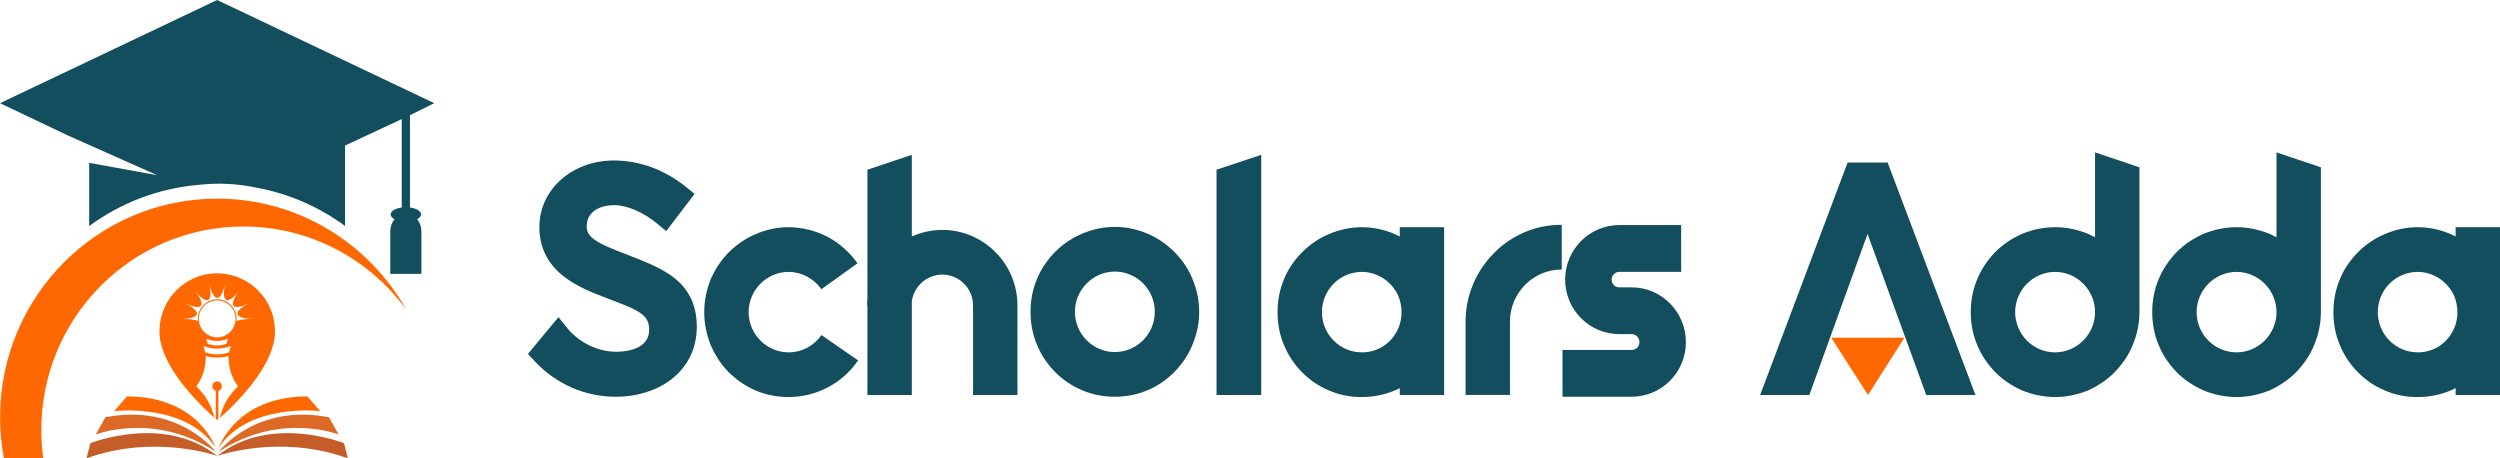 <svg width="300" height="55" viewBox="0 0 300 55" fill="none" xmlns="http://www.w3.org/2000/svg">
<path d="M64.102 43.28L63.352 42.471L67.019 38.052L67.966 39.25C68.709 40.186 69.678 40.955 70.765 41.47C71.787 41.956 72.892 42.21 73.956 42.21C75.214 42.21 76.286 41.932 76.976 41.428C77.596 40.973 77.899 40.365 77.899 39.565C77.899 38.692 77.633 38.153 76.954 37.642C76.173 37.055 74.909 36.577 73.442 36.019C73.318 35.972 73.191 35.922 73.059 35.872C71.045 35.118 69.111 34.342 67.559 33.098C66.658 32.376 65.989 31.579 65.517 30.663C64.992 29.647 64.725 28.493 64.725 27.231C64.725 25.032 65.669 22.997 67.381 21.503C69.043 20.055 71.276 19.258 73.674 19.258C76.769 19.258 79.792 20.38 82.409 22.5L83.353 23.269L79.947 27.732L78.953 26.909C77.202 25.453 75.277 24.621 73.672 24.621C72.18 24.621 70.433 25.272 70.406 27.106C70.395 27.925 70.786 28.371 71.378 28.79C72.226 29.39 73.576 29.909 75.004 30.459L75.018 30.463C75.241 30.553 75.465 30.642 75.689 30.728C77.71 31.526 79.62 32.277 81.068 33.478C82.78 34.901 83.614 36.775 83.614 39.21C83.614 40.529 83.334 41.756 82.78 42.857C82.258 43.888 81.512 44.784 80.554 45.525C78.807 46.869 76.453 47.612 73.921 47.612C70.178 47.612 66.69 46.076 64.099 43.282L64.102 43.28Z" fill="#124E5D"/>
<path d="M90.687 46.86C89.48 46.36 88.415 45.609 87.456 44.679C86.533 43.749 85.822 42.64 85.289 41.425C84.792 40.173 84.508 38.851 84.508 37.456C84.508 36.062 84.792 34.775 85.289 33.488C85.822 32.307 86.533 31.2 87.456 30.27C88.415 29.34 89.481 28.589 90.687 28.088C91.93 27.552 93.279 27.266 94.629 27.266C96.263 27.266 97.931 27.695 99.352 28.446C100.772 29.197 101.979 30.306 102.902 31.592L98.57 34.703C97.647 33.415 96.191 32.628 94.629 32.628C92.001 32.628 89.835 34.81 89.835 37.455C89.835 40.1 92.001 42.282 94.629 42.282C96.227 42.282 97.682 41.495 98.57 40.208L102.973 43.247C101.091 45.999 97.966 47.645 94.629 47.645C93.279 47.645 91.93 47.394 90.687 46.858V46.86Z" fill="#124E5D"/>
<path d="M122.094 36.67V47.398H116.767V36.67C116.767 34.632 115.133 32.952 113.074 32.952C111.227 32.952 109.666 34.347 109.417 36.17V47.398H104.09V36.67H104.055C104.055 36.42 104.055 36.134 104.09 35.884V20.366L109.417 18.578V28.375C110.554 27.875 111.796 27.589 113.074 27.589C115.488 27.589 117.762 28.554 119.466 30.27C121.171 31.986 122.094 34.274 122.094 36.67Z" fill="#124E5D"/>
<path d="M129.842 46.821C128.634 46.321 127.533 45.57 126.611 44.64C125.687 43.71 124.941 42.601 124.445 41.386C123.913 40.134 123.664 38.812 123.664 37.417C123.664 36.023 123.913 34.736 124.445 33.449C124.943 32.268 125.689 31.161 126.612 30.231C127.536 29.301 128.637 28.55 129.843 28.049C131.086 27.513 132.399 27.227 133.785 27.227C135.17 27.227 136.447 27.513 137.726 28.049C138.898 28.55 139.998 29.301 140.921 30.231C141.845 31.161 142.591 32.234 143.087 33.449C143.62 34.736 143.904 36.058 143.904 37.417C143.904 38.776 143.62 40.134 143.087 41.386C142.59 42.602 141.844 43.71 140.92 44.64C139.997 45.57 138.931 46.321 137.724 46.821C136.446 47.358 135.133 47.608 133.783 47.608C132.433 47.608 131.085 47.358 129.842 46.821ZM133.783 42.245C136.411 42.245 138.577 40.099 138.577 37.417C138.577 34.736 136.411 32.59 133.783 32.59C131.156 32.59 128.989 34.772 128.989 37.417C128.989 40.063 131.119 42.245 133.783 42.245Z" fill="#124E5D"/>
<path d="M151.347 18.578V47.398H145.984V20.366L151.347 18.578Z" fill="#124E5D"/>
<path d="M173.297 47.397H167.971V46.574C166.586 47.289 164.988 47.647 163.425 47.647C162.04 47.647 160.727 47.397 159.484 46.86C158.276 46.36 157.176 45.609 156.253 44.679C155.33 43.749 154.584 42.64 154.086 41.425C153.554 40.173 153.305 38.851 153.305 37.456C153.305 36.062 153.554 34.775 154.086 33.488C154.584 32.272 155.33 31.2 156.253 30.27C157.176 29.34 158.278 28.589 159.484 28.088C160.727 27.552 162.04 27.266 163.425 27.266C165.024 27.266 166.586 27.659 167.971 28.375V27.266H173.297V47.397ZM163.425 42.284C164.278 42.284 165.095 42.069 165.84 41.64C166.55 41.211 167.154 40.602 167.545 39.887C167.971 39.172 168.184 38.313 168.184 37.492C168.184 36.741 168.042 36.062 167.758 35.418C167.367 34.595 166.763 33.916 166.017 33.415C165.236 32.914 164.348 32.628 163.425 32.628C160.763 32.628 158.632 34.81 158.632 37.455C158.632 40.1 160.763 42.282 163.425 42.282V42.284Z" fill="#124E5D"/>
<path d="M176.792 34.056C177.36 32.697 178.213 31.446 179.277 30.373C180.307 29.3 181.549 28.478 182.935 27.871C184.355 27.263 185.846 26.977 187.409 26.977V32.34C184 32.34 181.194 35.129 181.194 38.598V47.394H175.867V38.598C175.867 37.025 176.187 35.488 176.791 34.057L176.792 34.056Z" fill="#124E5D"/>
<path d="M187.5 41.991H195.809C196.342 41.991 196.732 41.562 196.732 41.061C196.732 40.525 196.306 40.096 195.809 40.096H194.317C190.731 40.096 187.818 37.164 187.818 33.552C187.818 29.939 190.73 27.008 194.317 27.008H201.738V32.622H194.317C193.82 32.622 193.394 33.051 193.394 33.552C193.394 34.089 193.82 34.482 194.317 34.482H195.809C199.395 34.482 202.308 37.449 202.308 41.061C202.308 44.674 199.397 47.605 195.809 47.605H187.5V41.991Z" fill="#124E5D"/>
<path d="M226.516 19.508H221.712L211.219 47.398H217.12L224.106 28.064L231.151 47.398H237.053L226.516 19.508Z" fill="#124E5D"/>
<path d="M224.158 47.396L219.75 40.523H228.529L224.158 47.396Z" fill="#FF6700"/>
<path d="M236.492 37.455C236.492 36.096 236.741 34.738 237.274 33.486C237.771 32.27 238.517 31.198 239.441 30.232C240.364 29.302 241.465 28.587 242.671 28.051C243.915 27.55 245.228 27.264 246.613 27.264C247.998 27.264 249.276 27.55 250.555 28.051L251.407 28.48V18.289L256.733 20.077V37.455C256.733 38.814 256.449 40.172 255.917 41.423C255.42 42.639 254.674 43.711 253.75 44.677C252.826 45.606 251.725 46.322 250.555 46.859C249.276 47.359 247.963 47.645 246.613 47.645C245.263 47.645 243.915 47.359 242.671 46.859C241.464 46.322 240.364 45.606 239.441 44.677C238.517 43.711 237.771 42.638 237.274 41.423C236.741 40.172 236.492 38.814 236.492 37.455ZM246.613 42.282C249.24 42.282 251.407 40.1 251.407 37.455C251.407 34.809 249.24 32.627 246.613 32.627C243.986 32.627 241.819 34.809 241.819 37.455C241.819 40.1 243.95 42.282 246.613 42.282Z" fill="#124E5D"/>
<path d="M258.266 37.455C258.266 36.096 258.515 34.738 259.047 33.486C259.544 32.27 260.29 31.198 261.214 30.232C262.138 29.302 263.239 28.587 264.445 28.051C265.688 27.55 267.001 27.264 268.387 27.264C269.772 27.264 271.049 27.55 272.328 28.051L273.18 28.48V18.289L278.507 20.077V37.455C278.507 38.814 278.223 40.172 277.69 41.423C277.193 42.639 276.447 43.711 275.523 44.677C274.6 45.606 273.499 46.322 272.328 46.859C271.049 47.359 269.736 47.645 268.387 47.645C267.037 47.645 265.688 47.359 264.445 46.859C263.237 46.322 262.138 45.606 261.214 44.677C260.29 43.711 259.544 42.638 259.047 41.423C258.515 40.172 258.266 38.814 258.266 37.455ZM268.387 42.282C271.014 42.282 273.18 40.1 273.18 37.455C273.18 34.809 271.014 32.627 268.387 32.627C265.759 32.627 263.593 34.809 263.593 37.455C263.593 40.1 265.724 42.282 268.387 42.282Z" fill="#124E5D"/>
<path d="M300.001 47.397H294.674V46.574C293.288 47.289 291.691 47.647 290.128 47.647C288.743 47.647 287.43 47.397 286.187 46.86C284.979 46.36 283.879 45.609 282.956 44.679C282.032 43.749 281.286 42.64 280.789 41.425C280.256 40.173 280.008 38.851 280.008 37.456C280.008 36.062 280.256 34.775 280.789 33.488C281.286 32.272 282.032 31.2 282.956 30.27C283.879 29.34 284.981 28.589 286.187 28.088C287.43 27.552 288.743 27.266 290.128 27.266C291.727 27.266 293.288 27.659 294.674 28.375V27.266H300.001V47.397ZM290.128 42.284C290.981 42.284 291.798 42.069 292.542 41.64C293.253 41.211 293.857 40.602 294.247 39.887C294.674 39.172 294.887 38.313 294.887 37.492C294.887 36.741 294.745 36.062 294.461 35.418C294.07 34.595 293.466 33.916 292.72 33.415C291.939 32.914 291.051 32.628 290.128 32.628C287.466 32.628 285.334 34.81 285.334 37.455C285.334 40.1 287.466 42.282 290.128 42.282V42.284Z" fill="#124E5D"/>
<path d="M41.285 53.184C41.285 53.184 32.452 49.632 26.062 54.712C26.062 54.712 33.558 52.031 41.745 55L41.285 53.184Z" fill="#C55D28"/>
<path d="M40.635 52.143L39.486 50.073C30.652 48.359 26.266 54.193 26.266 54.193C33.636 49.368 40.635 52.143 40.635 52.143Z" fill="#DC6A26"/>
<path d="M38.423 49.326L36.886 47.57C28.305 47.57 26.266 53.712 26.266 53.712C29.81 48.319 38.426 49.326 38.426 49.326H38.423Z" fill="#FF6700"/>
<path d="M10.842 53.184L10.383 55C18.567 52.031 26.065 54.712 26.065 54.712C19.679 49.632 10.842 53.184 10.842 53.184Z" fill="#C55D28"/>
<path d="M25.861 54.194C25.861 54.194 21.474 48.358 12.641 50.074L11.492 52.144C11.492 52.144 18.491 49.368 25.861 54.194Z" fill="#DC6A26"/>
<path d="M25.86 53.712C25.86 53.712 23.821 47.57 15.24 47.57L13.703 49.326C13.703 49.326 22.318 48.319 25.863 53.712H25.86Z" fill="#FF6700"/>
<path d="M26.625 46.343C26.625 46.023 26.37 45.767 26.052 45.767C25.735 45.767 25.48 46.026 25.48 46.343C25.48 46.606 25.655 46.829 25.893 46.897V50.258L26.052 50.392L26.208 50.264V46.897C26.449 46.829 26.622 46.606 26.622 46.343H26.625ZM31.395 35.324C31.256 35.155 31.108 34.993 30.955 34.839C30.836 34.719 30.712 34.602 30.581 34.49C29.325 33.399 27.72 32.797 26.058 32.797C25.984 32.797 25.91 32.797 25.84 32.8C24.686 32.837 23.551 33.165 22.559 33.751C22.051 34.05 21.58 34.416 21.16 34.839C21.007 34.993 20.86 35.155 20.724 35.324C19.697 36.572 19.133 38.151 19.133 39.773C19.133 40.638 19.346 41.583 19.765 42.58C20.29 43.83 21.143 45.181 22.3 46.594C22.414 46.731 22.53 46.871 22.649 47.011C23.089 47.525 23.565 48.045 24.062 48.553C24.915 49.422 25.536 49.955 25.565 49.978L25.732 50.121C25.394 48.653 24.62 47.351 23.554 46.366C24.266 45.401 24.688 44.204 24.688 42.908C24.688 42.848 24.688 42.788 24.688 42.728C25.125 42.845 25.584 42.908 26.058 42.908C26.532 42.908 26.991 42.845 27.427 42.728C27.427 42.788 27.427 42.848 27.427 42.908C27.427 44.204 27.85 45.401 28.562 46.366C27.493 47.354 26.716 48.659 26.381 50.132L26.56 49.984L26.591 49.958C26.795 49.781 27.878 48.825 29.101 47.451C29.242 47.294 29.367 47.148 29.483 47.011C29.602 46.871 29.719 46.731 29.832 46.594C30.989 45.181 31.843 43.83 32.367 42.58C32.787 41.583 33 40.638 33 39.773C33 38.151 32.435 36.572 31.409 35.324H31.395ZM27.496 42.277C27.045 42.437 26.557 42.522 26.052 42.522C25.547 42.522 25.06 42.437 24.609 42.277C24.561 42.014 24.492 41.76 24.407 41.512C24.915 41.72 25.471 41.834 26.055 41.834C26.639 41.834 27.192 41.72 27.702 41.512C27.615 41.757 27.547 42.014 27.501 42.277H27.496ZM24.756 40.655C25.156 40.818 25.593 40.909 26.052 40.909C26.511 40.909 26.948 40.818 27.348 40.655C27.28 40.849 27.226 41.049 27.189 41.258C26.832 41.383 26.452 41.452 26.052 41.452C25.652 41.452 25.272 41.383 24.915 41.258C24.878 41.052 24.824 40.849 24.756 40.655ZM26.061 40.481C24.847 40.481 23.86 39.49 23.86 38.265C23.86 37.04 24.844 36.049 26.061 36.049C27.277 36.049 28.261 37.04 28.261 38.265C28.261 39.49 27.277 40.481 26.061 40.481ZM28.375 38.525C28.386 38.436 28.389 38.345 28.389 38.257C28.389 36.963 27.348 35.915 26.064 35.915C24.779 35.915 23.738 36.963 23.738 38.257C23.738 38.348 23.744 38.436 23.752 38.525C23.452 38.353 22.507 38.257 21.691 38.257C24.098 38.257 24.294 37.397 22.125 36.346C24.294 37.4 24.838 36.709 23.338 34.816C24.838 36.712 25.627 36.329 25.091 33.965C25.627 36.329 26.5 36.329 27.036 33.965C26.5 36.329 27.288 36.712 28.789 34.816C27.288 36.712 27.833 37.4 30.003 36.346C27.833 37.4 28.026 38.257 30.436 38.257C29.62 38.257 28.675 38.357 28.375 38.525Z" fill="#FF6700"/>
<path fill-rule="evenodd" clip-rule="evenodd" d="M50.525 25.73C50.525 25.333 49.964 24.999 49.196 24.897V13.823L52.111 12.381L39.083 6.191L26.055 0L13.028 6.191L0 12.381L8.272 16.313L18.869 21.028L10.702 19.54V27.13C14.454 24.368 18.963 22.592 23.86 22.181C24.388 22.121 24.918 22.081 25.457 22.061C25.732 22.05 26.007 22.041 26.282 22.041C26.538 22.041 26.796 22.047 27.053 22.058C28.321 22.104 29.563 22.258 30.766 22.515C34.691 23.235 38.306 24.84 41.405 27.115V17.467L48.209 14.291V24.897C47.443 24.999 46.879 25.333 46.879 25.73C46.879 25.95 47.051 26.153 47.338 26.304C47.026 26.69 46.833 27.21 46.833 27.775V32.866H47.122H50.568V27.775C50.568 27.207 50.375 26.69 50.063 26.304C50.35 26.15 50.523 25.95 50.523 25.73H50.525Z" fill="#124E5D"/>
<path d="M26.066 23.836C11.674 23.836 0.008 35.583 0.008 50.075C0.008 51.759 0.167 53.404 0.467 55H5.195C5.039 53.887 4.959 52.747 4.959 51.591C4.959 38.11 15.812 27.182 29.2 27.182C37.228 27.182 44.346 31.114 48.758 37.168C44.283 29.21 35.799 23.836 26.066 23.836Z" fill="#FF6700"/>
</svg>
